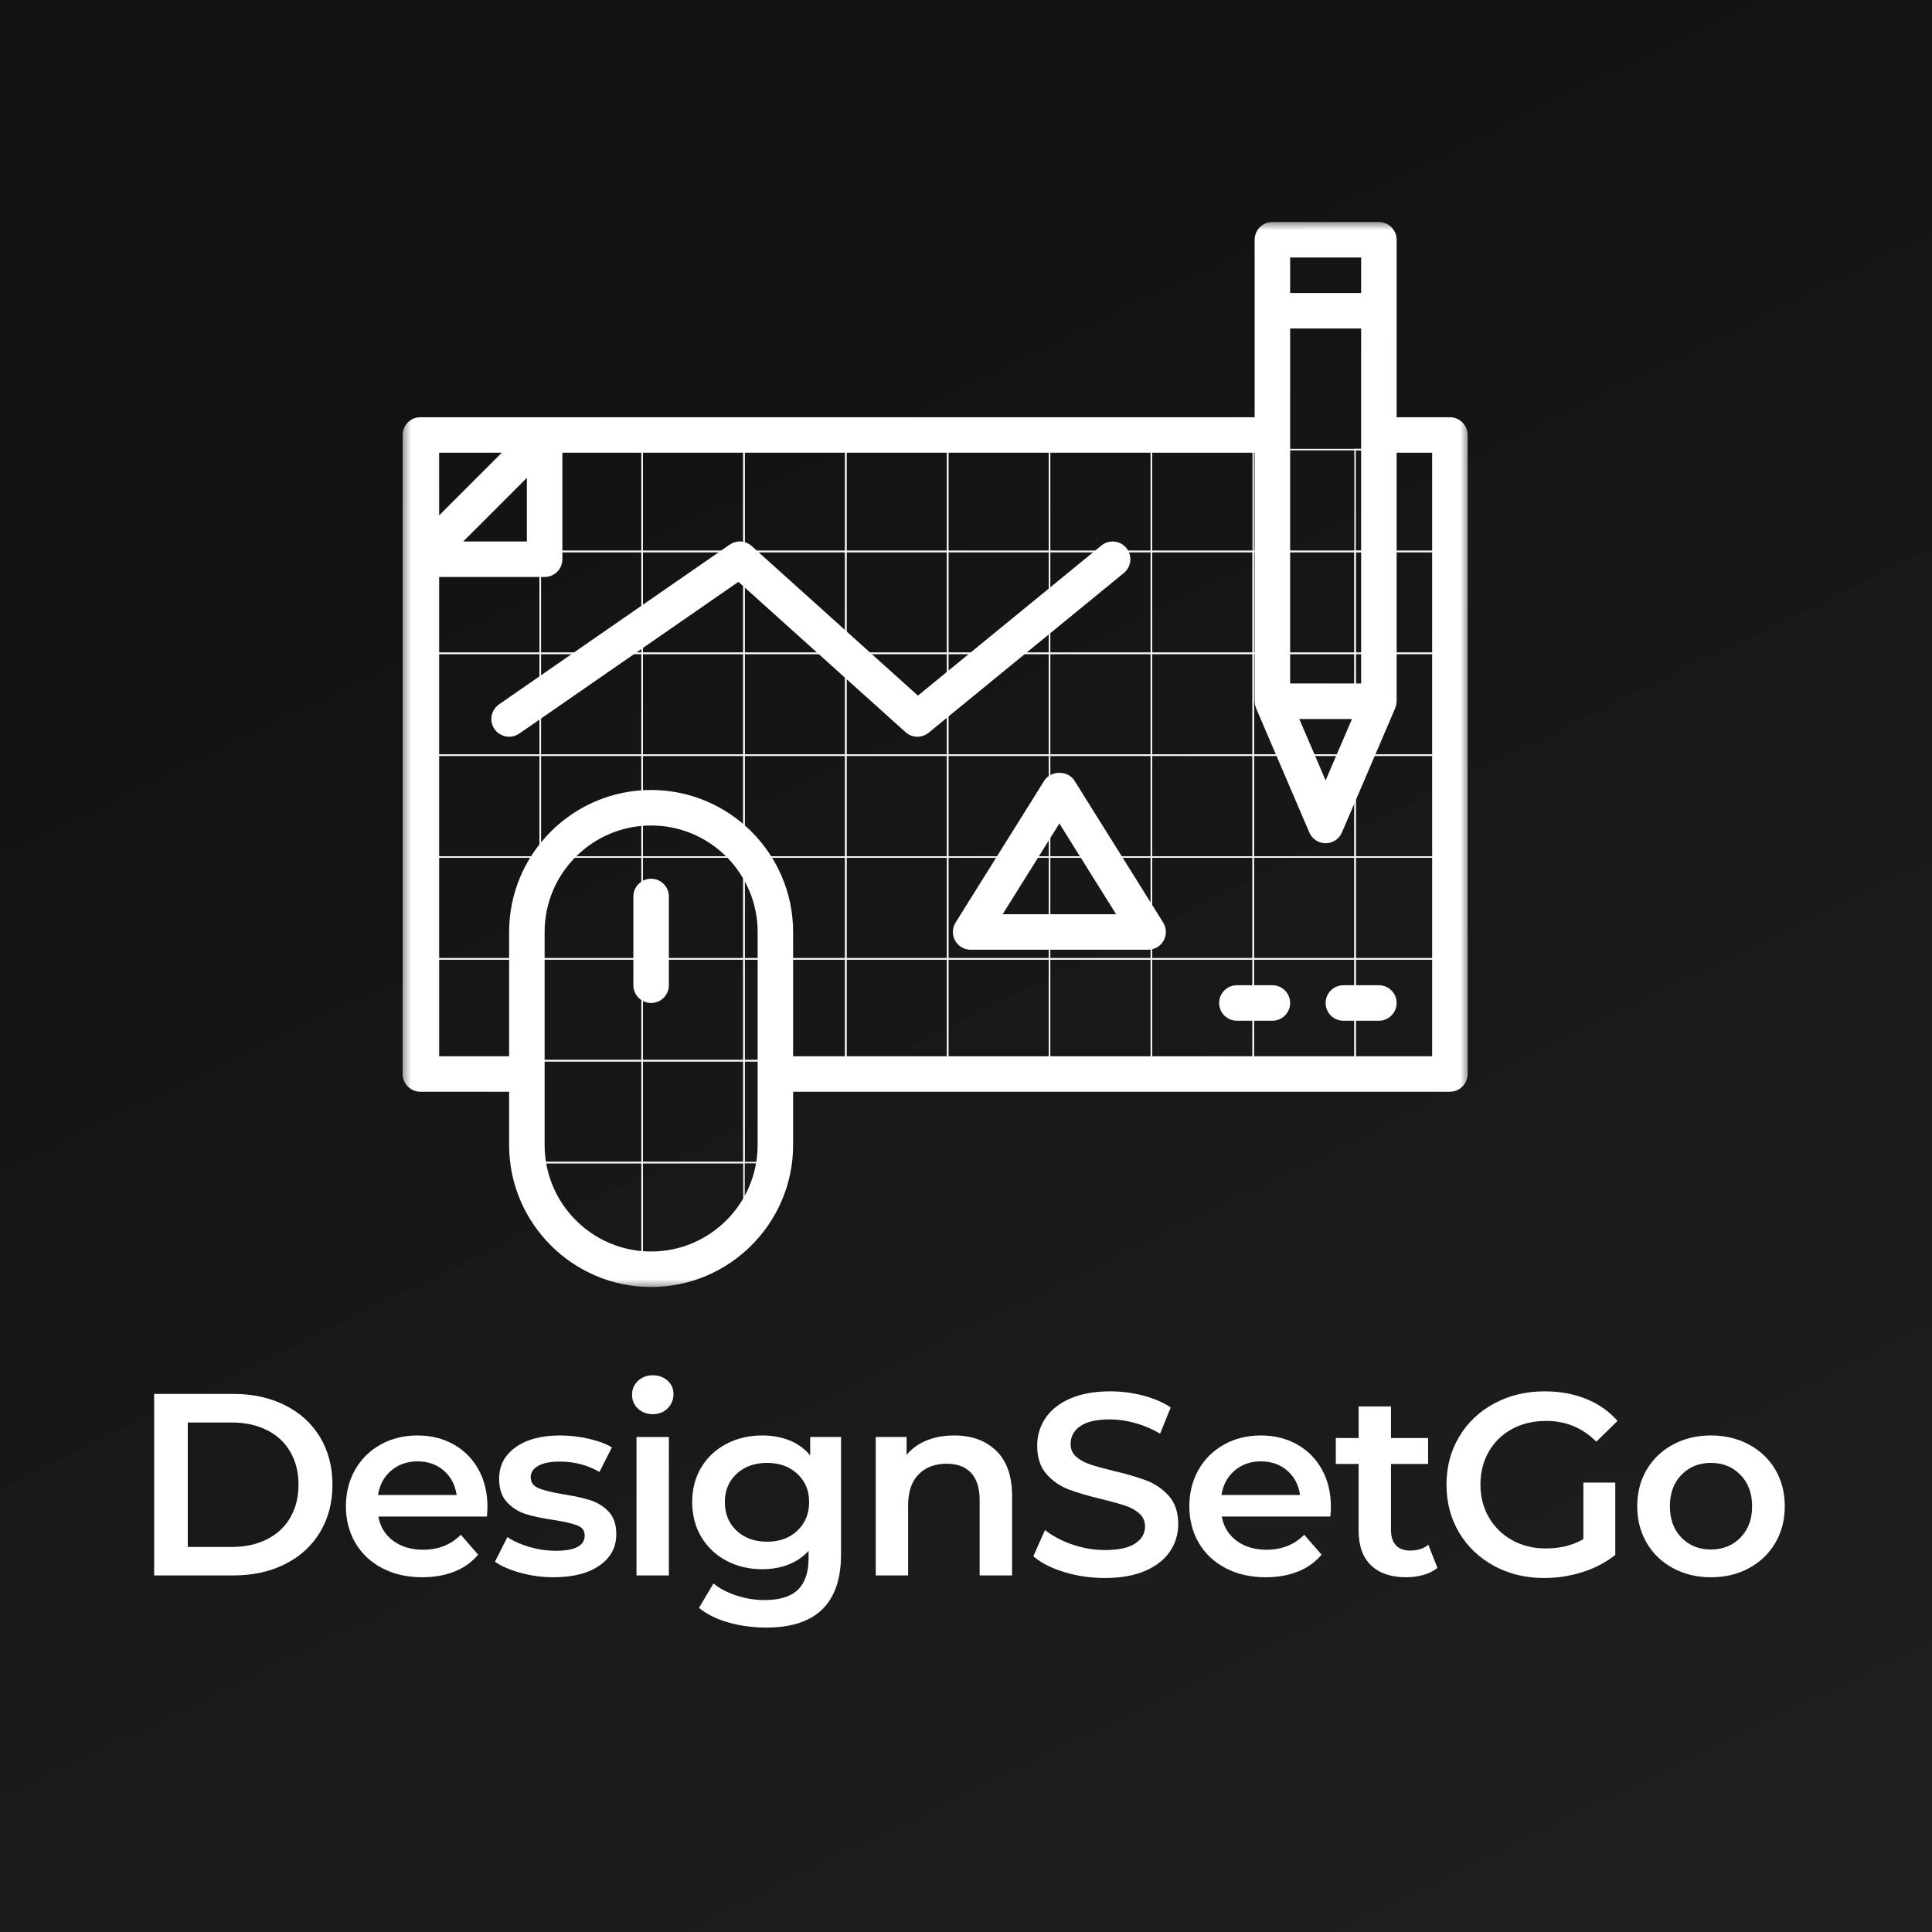 <svg width="256" height="256" viewBox="0 0 256 256" fill="none" xmlns="http://www.w3.org/2000/svg">
<rect x="0" y="0" width="256" height="256" fill="#808080" stroke="none"/>
<rect width="256" height="256" fill="url(#paint0_linear_1_173)"/>
<rect x="58.092" y="59.574" width="13.496" height="13.496" stroke="#F8F8F8" stroke-width="0.2"/>
<rect x="112.076" y="59.574" width="13.496" height="13.496" stroke="#F8F8F8" stroke-width="0.2"/>
<rect x="71.588" y="59.574" width="13.496" height="13.496" stroke="#F8F8F8" stroke-width="0.2"/>
<rect x="125.572" y="59.574" width="13.496" height="13.496" stroke="#F8F8F8" stroke-width="0.2"/>
<rect x="85.084" y="59.574" width="13.496" height="13.496" stroke="#F8F8F8" stroke-width="0.2"/>
<rect x="139.068" y="59.574" width="13.496" height="13.496" stroke="#F8F8F8" stroke-width="0.2"/>
<rect x="98.58" y="59.574" width="13.496" height="13.496" stroke="#F8F8F8" stroke-width="0.2"/>
<rect x="152.564" y="59.574" width="13.496" height="13.496" stroke="#F8F8F8" stroke-width="0.2"/>
<rect x="167.024" y="59.574" width="13.496" height="13.496" stroke="#F8F8F8" stroke-width="0.2"/>
<rect x="179.556" y="59.574" width="13.496" height="13.496" stroke="#F8F8F8" stroke-width="0.2"/>
<rect x="58.092" y="73.07" width="13.496" height="13.496" stroke="#F8F8F8" stroke-width="0.2"/>
<rect x="58.092" y="86.566" width="13.496" height="13.496" stroke="#F8F8F8" stroke-width="0.2"/>
<rect x="58.092" y="100.062" width="13.496" height="13.496" stroke="#F8F8F8" stroke-width="0.2"/>
<rect x="58.092" y="113.558" width="13.496" height="13.496" stroke="#F8F8F8" stroke-width="0.2"/>
<rect x="58.092" y="127.054" width="13.496" height="13.496" stroke="#F8F8F8" stroke-width="0.2"/>
<rect x="71.588" y="86.566" width="13.496" height="13.496" stroke="#F8F8F8" stroke-width="0.2"/>
<rect x="71.588" y="100.062" width="13.496" height="13.496" stroke="#F8F8F8" stroke-width="0.2"/>
<rect x="71.588" y="113.558" width="13.496" height="13.496" stroke="#F8F8F8" stroke-width="0.2"/>
<rect x="71.588" y="127.054" width="13.496" height="13.496" stroke="#F8F8F8" stroke-width="0.2"/>
<rect x="71.588" y="140.55" width="13.496" height="13.496" stroke="#F8F8F8" stroke-width="0.2"/>
<path d="M71.588 154.046H85.084V167.542L79.782 166.096L74.721 163.204L71.588 154.046Z" stroke="#F8F8F8" stroke-width="0.2"/>
<rect x="85.084" y="86.566" width="13.496" height="13.496" stroke="#F8F8F8" stroke-width="0.2"/>
<rect x="85.084" y="100.062" width="13.496" height="13.496" stroke="#F8F8F8" stroke-width="0.2"/>
<rect x="85.084" y="113.558" width="13.496" height="13.496" stroke="#F8F8F8" stroke-width="0.2"/>
<rect x="85.084" y="127.054" width="13.496" height="13.496" stroke="#F8F8F8" stroke-width="0.2"/>
<rect x="85.084" y="140.55" width="13.496" height="13.496" stroke="#F8F8F8" stroke-width="0.2"/>
<path d="M98.58 140.55H112.076V142.96H103.641V154.046H98.58V140.55Z" stroke="#F8F8F8" stroke-width="0.2"/>
<path d="M85.084 154.046H98.58V164.409L85.084 167.542V154.046Z" stroke="#F8F8F8" stroke-width="0.2"/>
<rect x="98.58" y="86.566" width="13.496" height="13.496" stroke="#F8F8F8" stroke-width="0.2"/>
<rect x="98.58" y="100.062" width="13.496" height="13.496" stroke="#F8F8F8" stroke-width="0.2"/>
<rect x="98.58" y="113.558" width="13.496" height="13.496" stroke="#F8F8F8" stroke-width="0.2"/>
<rect x="98.58" y="127.054" width="13.496" height="13.496" stroke="#F8F8F8" stroke-width="0.2"/>
<rect x="112.076" y="86.566" width="13.496" height="13.496" stroke="#F8F8F8" stroke-width="0.2"/>
<rect x="112.076" y="100.062" width="13.496" height="13.496" stroke="#F8F8F8" stroke-width="0.2"/>
<rect x="112.076" y="113.558" width="13.496" height="13.496" stroke="#F8F8F8" stroke-width="0.2"/>
<rect x="112.076" y="127.054" width="13.496" height="13.496" stroke="#F8F8F8" stroke-width="0.2"/>
<rect x="125.572" y="86.566" width="13.496" height="13.496" stroke="#F8F8F8" stroke-width="0.2"/>
<rect x="125.572" y="100.062" width="13.496" height="13.496" stroke="#F8F8F8" stroke-width="0.2"/>
<rect x="125.572" y="113.558" width="13.496" height="13.496" stroke="#F8F8F8" stroke-width="0.2"/>
<rect x="125.572" y="127.054" width="13.496" height="13.496" stroke="#F8F8F8" stroke-width="0.2"/>
<rect x="139.068" y="86.566" width="13.496" height="13.496" stroke="#F8F8F8" stroke-width="0.2"/>
<rect x="139.068" y="100.062" width="13.496" height="13.496" stroke="#F8F8F8" stroke-width="0.2"/>
<rect x="139.068" y="113.558" width="13.496" height="13.496" stroke="#F8F8F8" stroke-width="0.2"/>
<rect x="139.068" y="127.054" width="13.496" height="13.496" stroke="#F8F8F8" stroke-width="0.2"/>
<rect x="152.564" y="86.566" width="13.496" height="13.496" stroke="#F8F8F8" stroke-width="0.2"/>
<rect x="152.564" y="100.062" width="13.496" height="13.496" stroke="#F8F8F8" stroke-width="0.2"/>
<rect x="152.564" y="113.558" width="13.496" height="13.496" stroke="#F8F8F8" stroke-width="0.2"/>
<rect x="152.564" y="127.054" width="13.496" height="13.496" stroke="#F8F8F8" stroke-width="0.2"/>
<rect x="166.06" y="86.566" width="13.496" height="13.496" stroke="#F8F8F8" stroke-width="0.2"/>
<rect x="166.06" y="100.062" width="13.496" height="13.496" stroke="#F8F8F8" stroke-width="0.2"/>
<rect x="166.06" y="113.558" width="13.496" height="13.496" stroke="#F8F8F8" stroke-width="0.2"/>
<rect x="166.06" y="127.054" width="13.496" height="13.496" stroke="#F8F8F8" stroke-width="0.2"/>
<rect x="179.556" y="86.566" width="13.496" height="13.496" stroke="#F8F8F8" stroke-width="0.2"/>
<rect x="179.556" y="100.062" width="13.496" height="13.496" stroke="#F8F8F8" stroke-width="0.2"/>
<rect x="179.556" y="113.558" width="13.496" height="13.496" stroke="#F8F8F8" stroke-width="0.2"/>
<rect x="179.556" y="127.054" width="13.496" height="13.496" stroke="#F8F8F8" stroke-width="0.2"/>
<rect x="71.588" y="73.07" width="13.496" height="13.496" stroke="#F8F8F8" stroke-width="0.2"/>
<rect x="85.084" y="73.07" width="13.496" height="13.496" stroke="#F8F8F8" stroke-width="0.2"/>
<rect x="98.58" y="73.07" width="13.496" height="13.496" stroke="#F8F8F8" stroke-width="0.2"/>
<rect x="112.076" y="73.07" width="13.496" height="13.496" stroke="#F8F8F8" stroke-width="0.2"/>
<rect x="125.572" y="73.07" width="13.496" height="13.496" stroke="#F8F8F8" stroke-width="0.2"/>
<rect x="139.068" y="73.07" width="13.496" height="13.496" stroke="#F8F8F8" stroke-width="0.2"/>
<rect x="152.564" y="73.07" width="13.496" height="13.496" stroke="#F8F8F8" stroke-width="0.2"/>
<rect x="166.06" y="73.07" width="13.496" height="13.496" stroke="#F8F8F8" stroke-width="0.2"/>
<rect x="179.556" y="73.07" width="13.496" height="13.496" stroke="#F8F8F8" stroke-width="0.2"/>
<mask id="mask0_1_173" style="mask-type:luminance" maskUnits="userSpaceOnUse" x="16" y="175" width="222" height="44">
<path d="M237.717 175.093H16.64V218.152H237.717V175.093Z" fill="white"/>
</mask>
<g mask="url(#mask0_1_173)">
<path d="M20.424 184.703H30.927C33.498 184.703 35.777 185.202 37.766 186.199C39.759 187.198 41.305 188.606 42.405 190.426C43.502 192.249 44.052 194.35 44.052 196.733C44.052 199.11 43.502 201.209 42.405 203.029C41.305 204.851 39.759 206.26 37.766 207.256C35.777 208.255 33.498 208.753 30.927 208.753H20.424V184.703ZM30.726 204.977C32.486 204.977 34.035 204.64 35.376 203.963C36.721 203.287 37.751 202.326 38.469 201.081C39.192 199.831 39.553 198.379 39.553 196.733C39.553 195.081 39.192 193.63 38.469 192.385C37.751 191.134 36.721 190.173 35.376 189.503C34.035 188.827 32.486 188.488 30.726 188.488H24.882V204.977H30.726Z" fill="white"/>
<path d="M64.592 199.685C64.592 199.981 64.567 200.403 64.522 200.95H50.132C50.378 202.303 51.036 203.375 52.101 204.163C53.165 204.954 54.486 205.348 56.067 205.348C58.088 205.348 59.752 204.686 61.058 203.36L63.357 206.001C62.534 206.985 61.489 207.733 60.224 208.24C58.964 208.742 57.546 208.994 55.967 208.994C53.951 208.994 52.176 208.592 50.645 207.789C49.111 206.985 47.926 205.871 47.09 204.445C46.251 203.014 45.835 201.392 45.835 199.584C45.835 197.797 46.239 196.188 47.05 194.754C47.865 193.323 48.993 192.209 50.434 191.411C51.88 190.607 53.506 190.206 55.314 190.206C57.101 190.206 58.698 190.602 60.104 191.39C61.515 192.181 62.617 193.293 63.407 194.724C64.196 196.15 64.592 197.805 64.592 199.685ZM55.314 193.64C53.941 193.64 52.778 194.049 51.829 194.865C50.878 195.676 50.298 196.753 50.092 198.098H60.505C60.317 196.773 59.755 195.698 58.818 194.875C57.88 194.052 56.712 193.64 55.314 193.64Z" fill="white"/>
<path d="M73.347 208.994C71.861 208.994 70.404 208.798 68.978 208.411C67.558 208.024 66.428 207.532 65.584 206.935L67.231 203.671C68.055 204.221 69.044 204.663 70.204 204.997C71.361 205.326 72.498 205.489 73.618 205.489C76.188 205.489 77.474 204.814 77.474 203.461C77.474 202.818 77.145 202.374 76.49 202.125C75.84 201.871 74.793 201.63 73.347 201.402C71.833 201.176 70.6 200.915 69.651 200.619C68.7 200.318 67.876 199.795 67.181 199.052C66.483 198.304 66.137 197.265 66.137 195.939C66.137 194.2 66.862 192.811 68.316 191.772C69.767 190.728 71.733 190.206 74.21 190.206C75.468 190.206 76.726 190.351 77.986 190.637C79.244 190.919 80.275 191.3 81.079 191.782L79.432 195.046C77.87 194.129 76.118 193.67 74.17 193.67C72.91 193.67 71.953 193.861 71.298 194.242C70.648 194.619 70.324 195.113 70.324 195.728C70.324 196.419 70.671 196.908 71.368 197.195C72.071 197.483 73.156 197.752 74.622 197.998C76.088 198.226 77.288 198.49 78.227 198.791C79.163 199.087 79.969 199.589 80.647 200.297C81.322 201.008 81.661 202.015 81.661 203.32C81.661 205.042 80.913 206.418 79.422 207.447C77.936 208.479 75.91 208.994 73.347 208.994Z" fill="white"/>
<path d="M84.341 190.406H88.628V208.753H84.341V190.406ZM86.499 187.384C85.716 187.384 85.058 187.14 84.531 186.651C84.009 186.156 83.748 185.544 83.748 184.813C83.748 184.078 84.009 183.465 84.531 182.976C85.058 182.481 85.716 182.232 86.499 182.232C87.275 182.232 87.925 182.468 88.448 182.935C88.975 183.405 89.241 183.995 89.241 184.703C89.241 185.461 88.982 186.096 88.468 186.611C87.951 187.128 87.295 187.384 86.499 187.384Z" fill="white"/>
<path d="M111.441 190.406V205.971C111.441 212.43 108.14 215.661 101.54 215.661C99.778 215.661 98.108 215.435 96.529 214.988C94.948 214.539 93.642 213.894 92.613 213.05L94.541 209.817C95.337 210.48 96.349 211.012 97.574 211.414C98.799 211.815 100.039 212.016 101.299 212.016C103.32 212.016 104.799 211.557 105.737 210.64C106.674 209.722 107.143 208.328 107.143 206.453V205.489C106.413 206.292 105.519 206.902 104.462 207.317C103.41 207.726 102.256 207.929 100.998 207.929C99.256 207.929 97.679 207.558 96.268 206.814C94.862 206.071 93.75 205.025 92.934 203.671C92.124 202.321 91.719 200.774 91.719 199.032C91.719 197.292 92.124 195.754 92.934 194.413C93.75 193.075 94.862 192.041 96.268 191.31C97.679 190.575 99.256 190.206 100.998 190.206C102.323 190.206 103.528 190.424 104.613 190.858C105.702 191.295 106.616 191.958 107.354 192.847V190.406H111.441ZM101.651 204.284C103.277 204.284 104.608 203.799 105.647 202.828C106.691 201.851 107.214 200.586 107.214 199.032C107.214 197.501 106.691 196.251 105.647 195.287C104.608 194.323 103.277 193.841 101.651 193.841C99.996 193.841 98.648 194.323 97.604 195.287C96.564 196.251 96.047 197.501 96.047 199.032C96.047 200.586 96.564 201.851 97.604 202.828C98.648 203.799 99.996 204.284 101.651 204.284Z" fill="white"/>
<path d="M126.444 190.206C128.759 190.206 130.614 190.883 132.007 192.234C133.405 193.58 134.106 195.583 134.106 198.239V208.753H129.808V198.791C129.808 197.185 129.429 195.977 128.673 195.166C127.923 194.358 126.848 193.951 125.45 193.951C123.868 193.951 122.621 194.428 121.704 195.377C120.786 196.321 120.329 197.687 120.329 199.474V208.753H116.041V190.406H120.128V192.776C120.836 191.933 121.727 191.295 122.799 190.858C123.876 190.424 125.091 190.206 126.444 190.206Z" fill="white"/>
<path d="M146.4 209.094C144.544 209.094 142.749 208.833 141.017 208.311C139.29 207.783 137.924 207.083 136.92 206.212L138.467 202.738C139.451 203.521 140.656 204.161 142.082 204.656C143.513 205.145 144.954 205.389 146.4 205.389C148.187 205.389 149.517 205.105 150.396 204.535C151.28 203.96 151.722 203.199 151.722 202.256C151.722 201.573 151.473 201.008 150.979 200.559C150.489 200.112 149.866 199.763 149.111 199.514C148.353 199.261 147.323 198.972 146.018 198.651C144.19 198.216 142.707 197.782 141.57 197.345C140.437 196.911 139.463 196.231 138.647 195.307C137.837 194.378 137.432 193.123 137.432 191.541C137.432 190.216 137.794 189.011 138.517 187.926C139.24 186.837 140.327 185.968 141.78 185.325C143.231 184.683 145.014 184.361 147.123 184.361C148.589 184.361 150.03 184.547 151.451 184.914C152.869 185.283 154.094 185.807 155.126 186.49L153.72 189.965C152.661 189.342 151.561 188.875 150.416 188.559C149.271 188.237 148.159 188.077 147.082 188.077C145.32 188.077 144.01 188.375 143.146 188.97C142.287 189.56 141.861 190.351 141.861 191.34C141.861 192.023 142.104 192.583 142.594 193.017C143.088 193.454 143.713 193.798 144.472 194.052C145.227 194.3 146.259 194.584 147.564 194.905C149.352 195.322 150.818 195.754 151.963 196.2C153.107 196.642 154.084 197.323 154.895 198.239C155.711 199.158 156.12 200.395 156.12 201.954C156.12 203.28 155.758 204.482 155.035 205.559C154.317 206.639 153.228 207.497 151.762 208.14C150.296 208.775 148.508 209.094 146.4 209.094Z" fill="white"/>
<path d="M176.351 199.685C176.351 199.981 176.326 200.403 176.281 200.95H161.891C162.137 202.303 162.795 203.375 163.859 204.163C164.924 204.954 166.244 205.348 167.826 205.348C169.847 205.348 171.511 204.686 172.817 203.36L175.116 206.001C174.293 206.985 173.248 207.733 171.983 208.24C170.723 208.742 169.304 208.994 167.725 208.994C165.71 208.994 163.935 208.592 162.403 207.789C160.869 206.985 159.685 205.871 158.849 204.445C158.01 203.014 157.593 201.392 157.593 199.584C157.593 197.797 157.998 196.188 158.808 194.754C159.624 193.323 160.751 192.209 162.192 191.411C163.638 190.607 165.265 190.206 167.073 190.206C168.86 190.206 170.457 190.602 171.863 191.39C173.273 192.181 174.376 193.293 175.166 194.724C175.955 196.15 176.351 197.805 176.351 199.685ZM167.073 193.64C165.7 193.64 164.537 194.049 163.588 194.865C162.637 195.676 162.057 196.753 161.851 198.098H172.264C172.076 196.773 171.514 195.698 170.577 194.875C169.638 194.052 168.471 193.64 167.073 193.64Z" fill="white"/>
<path d="M190.468 207.758C189.958 208.168 189.343 208.476 188.62 208.682C187.902 208.888 187.144 208.994 186.341 208.994C184.325 208.994 182.768 208.469 181.671 207.417C180.572 206.36 180.024 204.824 180.024 202.808V193.981H177.002V190.547H180.024V186.36H184.312V190.547H189.233V193.981H184.312V202.707C184.312 203.599 184.528 204.281 184.965 204.756C185.399 205.225 186.029 205.459 186.853 205.459C187.817 205.459 188.62 205.205 189.263 204.696L190.468 207.758Z" fill="white"/>
<path d="M209.804 196.451H214.031V206.041C212.791 207.025 211.345 207.783 209.693 208.311C208.046 208.833 206.352 209.094 204.612 209.094C202.162 209.094 199.953 208.562 197.985 207.497C196.016 206.433 194.47 204.964 193.345 203.089C192.226 201.209 191.668 199.09 191.668 196.733C191.668 194.37 192.226 192.252 193.345 190.376C194.47 188.496 196.021 187.022 198.005 185.958C199.985 184.894 202.212 184.361 204.682 184.361C206.696 184.361 208.528 184.698 210.175 185.365C211.827 186.028 213.213 187 214.332 188.278L211.521 191.029C209.686 189.196 207.476 188.278 204.893 188.278C203.191 188.278 201.682 188.634 200.364 189.342C199.052 190.052 198.025 191.049 197.282 192.334C196.539 193.615 196.167 195.081 196.167 196.733C196.167 198.334 196.539 199.775 197.282 201.061C198.025 202.341 199.052 203.348 200.364 204.083C201.682 204.814 203.179 205.178 204.853 205.178C206.733 205.178 208.383 204.766 209.804 203.943V196.451Z" fill="white"/>
<path d="M226.702 208.994C224.839 208.994 223.168 208.592 221.681 207.789C220.195 206.985 219.033 205.871 218.197 204.445C217.358 203.014 216.942 201.392 216.942 199.584C216.942 197.772 217.358 196.155 218.197 194.734C219.033 193.316 220.195 192.209 221.681 191.411C223.168 190.607 224.839 190.206 226.702 190.206C228.575 190.206 230.257 190.607 231.743 191.411C233.234 192.209 234.399 193.316 235.238 194.734C236.074 196.155 236.493 197.772 236.493 199.584C236.493 201.392 236.074 203.014 235.238 204.445C234.399 205.871 233.234 206.985 231.743 207.789C230.257 208.592 228.575 208.994 226.702 208.994ZM226.702 205.318C228.281 205.318 229.587 204.794 230.618 203.742C231.648 202.685 232.165 201.299 232.165 199.584C232.165 197.865 231.648 196.479 230.618 195.427C229.587 194.37 228.281 193.841 226.702 193.841C225.121 193.841 223.82 194.37 222.796 195.427C221.777 196.479 221.27 197.865 221.27 199.584C221.27 201.299 221.777 202.685 222.796 203.742C223.82 204.794 225.121 205.318 226.702 205.318Z" fill="white"/>
</g>
<path d="M86.276 116.437C84.981 116.437 83.924 117.494 83.924 118.79V130.548C83.924 131.846 84.981 132.901 86.276 132.901C87.572 132.901 88.629 131.846 88.629 130.548V118.79C88.629 117.494 87.572 116.437 86.276 116.437Z" fill="white"/>
<mask id="mask1_1_173" style="mask-type:luminance" maskUnits="userSpaceOnUse" x="53" y="29" width="142" height="142">
<path d="M53.35 29.414H194.576V170.595H53.35V29.414Z" fill="white"/>
</mask>
<g mask="url(#mask1_1_173)">
<path d="M189.766 139.958H105.092V123.494C105.092 113.121 96.65 104.679 86.276 104.679C75.903 104.679 67.461 113.121 67.461 123.494V139.958H58.052V76.454H72.165C73.461 76.454 74.518 75.397 74.518 74.102V59.988H166.246V92.917C166.246 92.955 166.263 92.983 166.263 93.01C166.273 93.284 166.319 93.552 166.429 93.808C166.429 93.819 166.429 93.826 166.439 93.836C166.439 93.846 166.439 93.846 166.439 93.846L173.493 110.31C173.862 111.173 174.716 111.733 175.652 111.733C176.591 111.733 177.445 111.173 177.811 110.31L184.868 93.846C184.868 93.846 184.868 93.846 184.868 93.836C184.878 93.826 184.878 93.819 184.878 93.808C184.989 93.552 185.034 93.284 185.044 93.01C185.044 92.983 185.061 92.955 185.061 92.917V59.988H189.766V139.958ZM100.39 151.719C100.39 159.499 94.059 165.83 86.276 165.83C78.494 165.83 72.165 159.499 72.165 151.719V123.494C72.165 115.712 78.494 109.381 86.276 109.381C94.059 109.381 100.39 115.712 100.39 123.494V151.719ZM69.813 63.315V71.749H61.378L69.813 63.315ZM66.487 59.988L58.052 68.423V59.988H66.487ZM170.95 34.118H180.357V38.82H170.95V34.118ZM179.144 95.27L175.652 103.411L172.163 95.27H179.144ZM180.357 90.565H170.95V43.525H180.357V90.565ZM192.118 55.286H185.061V31.766C185.061 30.471 184.004 29.414 182.709 29.414H168.598C167.303 29.414 166.246 30.471 166.246 31.766V55.286H55.702C54.407 55.286 53.35 56.343 53.35 57.639V142.31C53.35 143.605 54.407 144.662 55.702 144.662H67.461V151.719C67.461 162.089 75.903 170.534 86.276 170.534C96.65 170.534 105.092 162.089 105.092 151.719V144.662H192.118C193.413 144.662 194.47 143.605 194.47 142.31V57.639C194.47 56.343 193.413 55.286 192.118 55.286Z" fill="white"/>
</g>
<path d="M182.709 130.548H178.005C176.709 130.548 175.652 131.605 175.652 132.901C175.652 134.196 176.709 135.253 178.005 135.253H182.709C184.004 135.253 185.061 134.196 185.061 132.901C185.061 131.605 184.004 130.548 182.709 130.548Z" fill="white"/>
<path d="M168.598 130.548H163.894C162.598 130.548 161.541 131.605 161.541 132.901C161.541 134.196 162.598 135.253 163.894 135.253H168.598C169.893 135.253 170.95 134.196 170.95 132.901C170.95 131.605 169.893 130.548 168.598 130.548Z" fill="white"/>
<path d="M149.248 72.613C148.422 71.612 146.943 71.456 145.942 72.282L121.631 92.174L99.609 72.357C98.798 71.621 97.596 71.546 96.695 72.164L66.12 93.332C65.053 94.075 64.787 95.536 65.523 96.61C65.982 97.263 66.718 97.622 67.461 97.622C67.93 97.622 68.39 97.484 68.801 97.208L97.844 77.097L119.986 97.014C120.85 97.795 122.145 97.823 123.047 97.09L148.919 75.922C149.918 75.103 150.076 73.615 149.248 72.613Z" fill="white"/>
<path d="M132.857 121.142L140.373 109.115L147.89 121.142H132.857ZM142.367 103.428C141.503 102.06 139.244 102.06 138.38 103.428L126.619 122.244C126.17 122.97 126.142 123.888 126.556 124.634C126.968 125.377 127.759 125.846 128.612 125.846H152.132C152.988 125.846 153.779 125.377 154.191 124.634C154.605 123.888 154.577 122.97 154.128 122.244L142.367 103.428Z" fill="white"/>
<defs>
<linearGradient id="paint0_linear_1_173" x1="128" y1="4.12762e-06" x2="266.5" y2="285" gradientUnits="userSpaceOnUse">
<stop stop-color="#111111"/>
<stop offset="1" stop-color="#222222"/>
</linearGradient>
</defs>
</svg>
